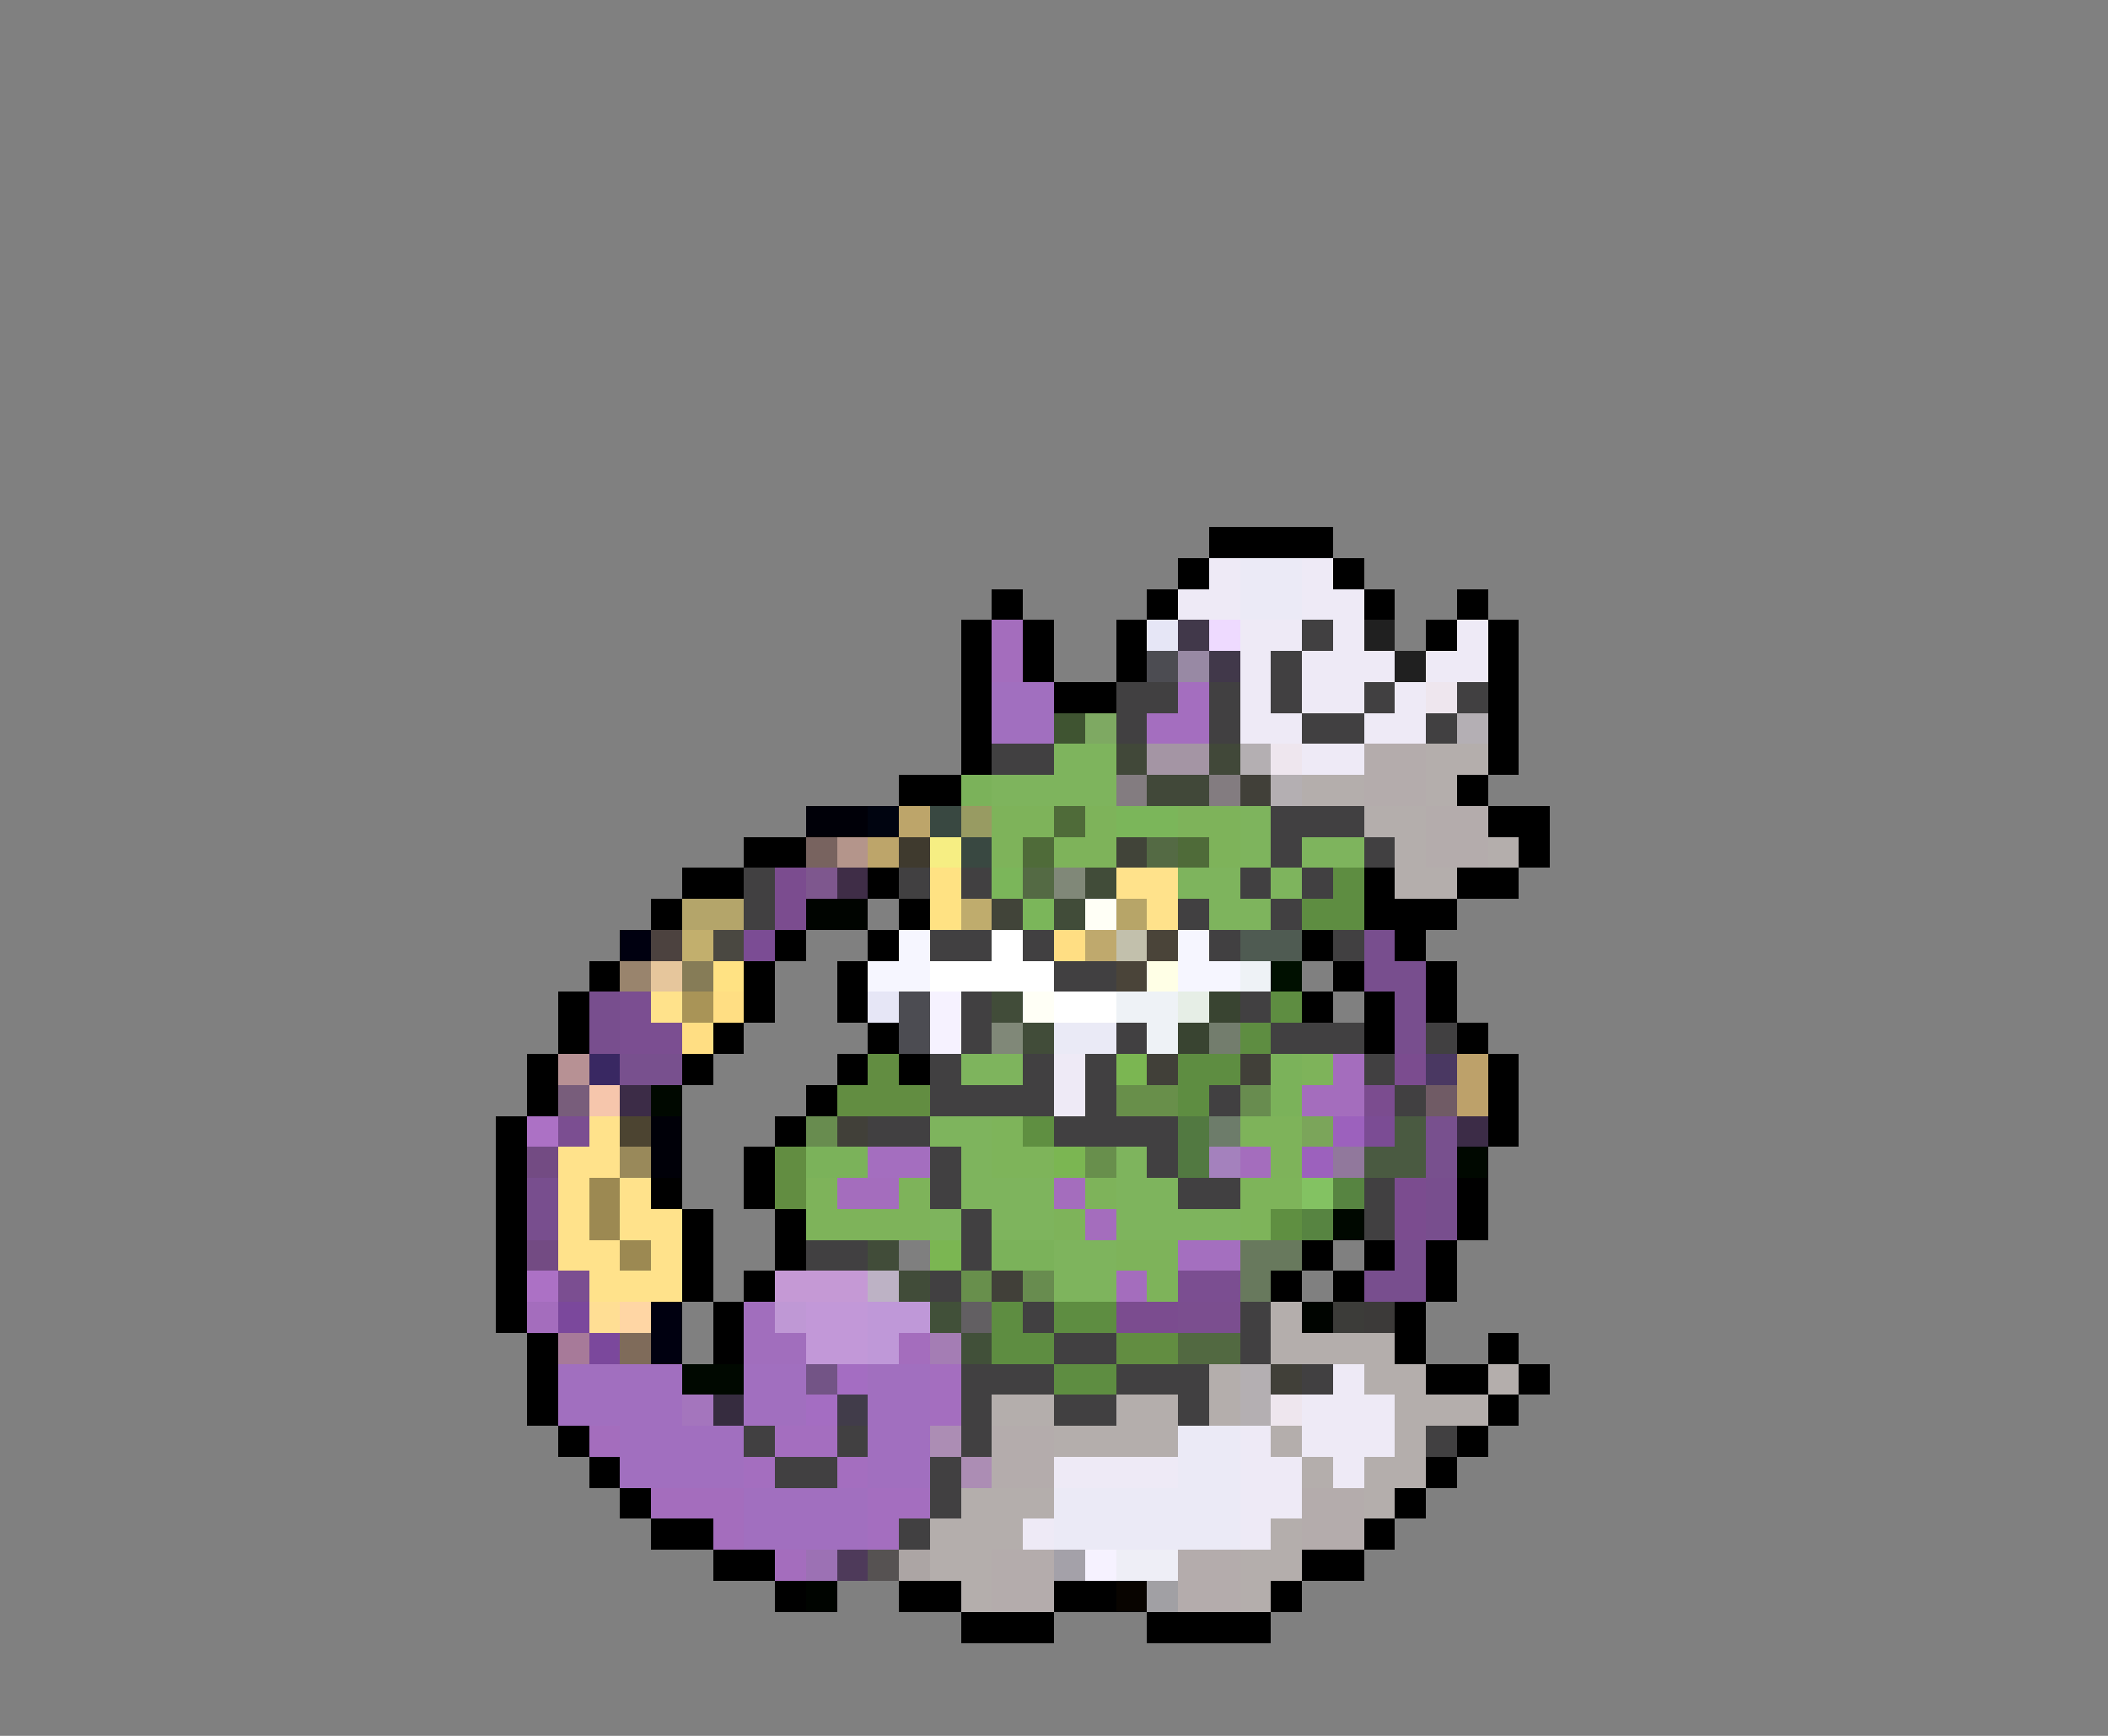 <svg xmlns="http://www.w3.org/2000/svg" viewBox="0 -0.5 68 56" shape-rendering="crispEdges">
<rect x="0" y="-0.5" width="68" height="56" fill="#808080" stroke="none"/>
<path stroke="#000000" d="M39 17h4M38 18h1M43 18h1M32 19h1M37 19h1M44 19h1M47 19h1M31 20h1M33 20h1M36 20h1M46 20h1M48 20h1M31 21h1M33 21h1M36 21h1M48 21h1M31 22h1M34 22h2M48 22h1M31 23h1M48 23h1M31 24h1M48 24h1M29 25h2M47 25h1M48 26h2M24 27h2M49 27h1M22 28h2M28 28h1M44 28h1M47 28h2M21 29h1M29 29h1M44 29h3M25 30h1M28 30h1M42 30h1M45 30h1M19 31h1M24 31h1M27 31h1M43 31h1M46 31h1M18 32h1M24 32h1M27 32h1M42 32h1M44 32h1M46 32h1M18 33h1M23 33h1M28 33h1M44 33h1M47 33h1M17 34h1M22 34h1M27 34h1M29 34h1M48 34h1M17 35h1M26 35h1M48 35h1M16 36h1M25 36h1M48 36h1M16 37h1M24 37h1M16 38h1M21 38h1M24 38h1M47 38h1M16 39h1M22 39h1M25 39h1M47 39h1M16 40h1M22 40h1M25 40h1M42 40h1M44 40h1M46 40h1M16 41h1M22 41h1M24 41h1M41 41h1M43 41h1M46 41h1M16 42h1M23 42h1M45 42h1M17 43h1M23 43h1M45 43h1M48 43h1M17 44h1M46 44h2M49 44h1M17 45h1M48 45h1M18 46h1M47 46h1M19 47h1M46 47h1M20 48h1M45 48h1M21 49h2M44 49h1M23 50h2M42 50h2M25 51h1M29 51h2M34 51h2M41 51h1M31 52h3M37 52h4" />
<path stroke="#eeeaf6" d="M39 18h1M42 18h1M38 19h2M42 19h2M40 20h2M43 20h1M47 20h1M40 21h1M42 21h3M46 21h2M40 22h1M42 22h2M45 22h1M40 23h2M44 23h2M42 24h2M34 34h1M34 35h1M43 44h1M42 45h3M40 46h1M42 46h3M34 47h4M40 47h2M43 47h1M40 48h2M33 49h1M40 49h1" />
<path stroke="#ebeaf6" d="M40 18h2M40 19h2M38 46h2M38 47h2M34 48h6M34 49h6" />
<path stroke="#a46dbd" d="M32 20h1M32 21h1M43 34h1M42 35h2M40 37h1M27 38h2M34 38h1M35 39h1M36 41h1M17 42h1M29 43h1M19 46h1M21 48h3M23 49h1M25 50h1" />
<path stroke="#e6e6f6" d="M37 20h1M28 32h1" />
<path stroke="#41384a" d="M38 20h1M39 21h1" />
<path stroke="#eedaff" d="M39 20h1" />
<path stroke="#414041" d="M42 20h1M41 21h1M36 22h2M39 22h1M41 22h1M44 22h1M47 22h1M36 23h1M39 23h1M42 23h2M46 23h1M32 24h2M41 26h3M41 27h1M44 27h1M24 28h1M29 28h1M31 28h1M40 28h1M42 28h1M24 29h1M38 29h1M41 29h1M30 30h2M33 30h1M39 30h1M43 30h1M34 31h2M31 32h1M40 32h1M31 33h1M36 33h1M41 33h3M46 33h1M30 34h1M33 34h1M35 34h1M44 34h1M30 35h4M35 35h1M39 35h1M45 35h1M28 36h2M34 36h4M30 37h1M37 37h1M30 38h1M38 38h2M44 38h1M31 39h1M44 39h1M26 40h2M31 40h1M30 41h1M33 42h1M40 42h1M34 43h2M40 43h1M31 44h3M36 44h3M42 44h1M31 45h1M34 45h2M38 45h1M24 46h1M27 46h1M31 46h1M46 46h1M25 47h2M30 47h1M30 48h1M29 49h1" />
<path stroke="#202020" d="M44 20h1M45 21h1" />
<path stroke="#4c4c52" d="M37 21h1M29 32h1M29 33h1" />
<path stroke="#9889a4" d="M38 21h1" />
<path stroke="#a16fbf" d="M32 22h2M32 23h2M18 44h4M24 44h2M28 44h2M18 45h4M24 45h2M28 45h2M20 46h4M28 46h2M20 47h4M28 47h2M24 48h4M24 49h4" />
<path stroke="#a46ebf" d="M38 22h1M37 23h2M28 37h2M30 44h1M30 45h1M25 46h2M24 47h1M27 47h1M28 48h2M28 49h1" />
<path stroke="#eee6ee" d="M46 22h1M41 24h1M41 45h1" />
<path stroke="#3f5431" d="M34 23h1" />
<path stroke="#7ea962" d="M35 23h1" />
<path stroke="#b4afb4" d="M47 23h1" />
<path stroke="#7eb45d" d="M34 24h2M32 25h4M40 26h1M40 27h1M42 27h2M38 28h2M41 28h1M39 29h2M31 34h2M30 36h2M31 37h1M36 37h1M31 38h3M36 38h2M30 39h1M32 39h2M36 39h4M34 40h2M34 41h2" />
<path stroke="#414839" d="M36 24h1M39 24h1M37 25h2" />
<path stroke="#a495a4" d="M37 24h2" />
<path stroke="#b4afb2" d="M40 24h1M41 25h1M40 44h1M40 45h1" />
<path stroke="#b4acac" d="M44 24h2M44 25h2M46 26h2M46 27h2M32 46h2M32 47h2M42 48h2M42 49h2M32 50h2M38 50h2M32 51h2M38 51h2" />
<path stroke="#b4aeac" d="M46 24h2M42 25h2M46 25h1M44 26h2M45 27h1M48 27h1M45 28h2M41 42h1M41 43h4M39 44h1M44 44h2M48 44h1M32 45h2M36 45h2M39 45h1M45 45h3M34 46h4M41 46h1M45 46h1M42 47h1M44 47h2M31 48h3M44 48h1M30 49h3M41 49h1M30 50h2M40 50h2M31 51h1M40 51h1" />
<path stroke="#7bb25a" d="M31 25h1M41 34h1M41 35h1M26 37h2M32 40h2" />
<path stroke="#837c80" d="M36 25h1M39 25h1" />
<path stroke="#414039" d="M40 25h1M37 34h1M40 34h1M27 36h1M32 41h1M41 44h1" />
<path stroke="#000008" d="M26 26h2M21 36h1M21 37h1" />
<path stroke="#000410" d="M28 26h1" />
<path stroke="#bda56a" d="M29 26h1M28 27h1" />
<path stroke="#394841" d="M30 26h1M31 27h1" />
<path stroke="#989b62" d="M31 26h1" />
<path stroke="#7eb35a" d="M32 26h2M35 26h1M38 26h2M32 27h1M34 27h2M39 27h1M42 34h1M40 36h2M41 37h1M26 38h1M29 38h1M35 38h1M26 39h4M34 39h1M36 40h2M37 41h1" />
<path stroke="#4f6b39" d="M34 26h1M33 27h1M38 27h1" />
<path stroke="#7bb65a" d="M36 26h2M32 28h1M33 29h1" />
<path stroke="#78635f" d="M26 27h1" />
<path stroke="#b4958b" d="M27 27h1" />
<path stroke="#3f3a2e" d="M29 27h1" />
<path stroke="#f6ee83" d="M30 27h1" />
<path stroke="#414439" d="M36 27h1M32 29h1" />
<path stroke="#546a44" d="M37 27h1M33 28h1" />
<path stroke="#7b4c8f" d="M25 28h1M25 29h1M45 34h1M44 35h1M45 38h1M45 39h1M36 42h2" />
<path stroke="#7e578e" d="M26 28h1" />
<path stroke="#3f2d47" d="M27 28h1" />
<path stroke="#ffe283" d="M30 28h1M30 29h1M23 31h1" />
<path stroke="#808878" d="M34 28h1M32 33h1" />
<path stroke="#414c39" d="M35 28h1M34 29h1M32 32h1M33 33h1M28 40h1M29 41h1" />
<path stroke="#ffe28b" d="M36 28h2M37 29h1M21 32h1M19 36h1M18 37h2M18 38h1M20 38h1M18 39h1M20 39h2M18 40h2M21 40h1M19 41h3" />
<path stroke="#5e8d41" d="M43 28h1M42 29h2M41 32h1M40 33h1M38 34h2M38 35h1M32 42h1M34 42h2M32 43h2M34 44h2" />
<path stroke="#b4a56a" d="M22 29h2" />
<path stroke="#000400" d="M26 29h2M42 42h1M26 51h1" />
<path stroke="#bfac6d" d="M31 29h1" />
<path stroke="#fffff6" d="M35 29h1M33 32h1" />
<path stroke="#b7a568" d="M36 29h1" />
<path stroke="#000010" d="M20 30h1M21 42h1M21 43h1" />
<path stroke="#4c423f" d="M21 30h1" />
<path stroke="#c2af6d" d="M22 30h1" />
<path stroke="#4a4841" d="M23 30h1" />
<path stroke="#7b4c94" d="M24 30h1M44 36h1" />
<path stroke="#f6f6ff" d="M29 30h1M38 30h1M28 31h2M38 31h2" />
<path stroke="#ffffff" d="M32 30h1M30 31h4M34 32h2" />
<path stroke="#ffde83" d="M34 30h1M23 32h1M22 33h1" />
<path stroke="#bfa96d" d="M35 30h1" />
<path stroke="#c2c0ac" d="M36 30h1" />
<path stroke="#4a4439" d="M37 30h1M36 31h1" />
<path stroke="#4f5b52" d="M40 30h2" />
<path stroke="#784e8e" d="M44 30h1M44 31h2M19 32h1M45 32h1M19 33h1M45 33h1M17 38h1M46 38h1M17 39h1M46 39h1M45 40h1M44 41h2" />
<path stroke="#99846d" d="M20 31h1" />
<path stroke="#e6c69c" d="M21 31h1" />
<path stroke="#867c57" d="M22 31h1" />
<path stroke="#ffffe6" d="M37 31h1" />
<path stroke="#eef2f6" d="M40 31h1M36 32h2M37 33h1" />
<path stroke="#001000" d="M41 31h1" />
<path stroke="#7b4e91" d="M20 32h1M20 33h2M18 36h1M18 41h1M38 41h2" />
<path stroke="#a99457" d="M22 32h1" />
<path stroke="#f6f2ff" d="M30 32h1M30 33h1M35 50h1" />
<path stroke="#e6eee6" d="M38 32h1" />
<path stroke="#394431" d="M39 32h1M38 33h1" />
<path stroke="#eaeaf6" d="M34 33h2" />
<path stroke="#737d6d" d="M39 33h1" />
<path stroke="#b79194" d="M18 34h1" />
<path stroke="#392862" d="M19 34h1" />
<path stroke="#78508e" d="M20 34h2M46 36h1M46 37h1" />
<path stroke="#628d41" d="M28 34h1M27 35h3M25 37h1M25 38h1M36 43h2" />
<path stroke="#7bb652" d="M36 34h1M34 37h1M30 40h1" />
<path stroke="#4a3862" d="M46 34h1" />
<path stroke="#bda16a" d="M47 34h1M47 35h1" />
<path stroke="#785d7b" d="M18 35h1" />
<path stroke="#f6c6ac" d="M19 35h1" />
<path stroke="#3c2c47" d="M20 35h1M47 36h1" />
<path stroke="#000800" d="M21 35h1M47 37h1M43 39h1M22 44h2" />
<path stroke="#688f4a" d="M36 35h2" />
<path stroke="#688c4f" d="M40 35h1M26 36h1M33 41h1" />
<path stroke="#705b65" d="M46 35h1" />
<path stroke="#ac71c5" d="M17 36h1M17 41h1" />
<path stroke="#4c4431" d="M20 36h1" />
<path stroke="#7eb45a" d="M32 36h1M32 37h2M40 38h2M40 39h1" />
<path stroke="#5f8f41" d="M33 36h1M41 39h1" />
<path stroke="#527941" d="M38 36h1M38 37h1" />
<path stroke="#6d7c6a" d="M39 36h1" />
<path stroke="#7ba55a" d="M42 36h1" />
<path stroke="#9c61bd" d="M43 36h1M42 37h1" />
<path stroke="#4a5a41" d="M45 36h1M44 37h2" />
<path stroke="#734b83" d="M17 37h1M17 40h1" />
<path stroke="#99895a" d="M20 37h1" />
<path stroke="#688f4c" d="M35 37h1M31 41h1" />
<path stroke="#a481bd" d="M39 37h1" />
<path stroke="#91789c" d="M43 37h1" />
<path stroke="#9c8952" d="M19 38h1M19 39h1M20 40h1" />
<path stroke="#83c262" d="M42 38h1" />
<path stroke="#578441" d="M43 38h1M42 39h1" />
<path stroke="#7f7f7f" d="M29 40h1" />
<path stroke="#a46fbf" d="M38 40h2" />
<path stroke="#68795d" d="M40 40h2M40 41h1" />
<path stroke="#c599d5" d="M25 41h3" />
<path stroke="#bdb2c5" d="M28 41h1" />
<path stroke="#7b489c" d="M18 42h1M19 43h1" />
<path stroke="#ffde94" d="M19 42h1" />
<path stroke="#ffd6a4" d="M20 42h1" />
<path stroke="#a16ebd" d="M24 42h1M24 43h2" />
<path stroke="#bf98d5" d="M25 42h1" />
<path stroke="#c298d8" d="M26 42h2M26 43h2" />
<path stroke="#bf98d8" d="M28 42h2M28 43h1" />
<path stroke="#415039" d="M30 42h1M31 43h1" />
<path stroke="#625f62" d="M31 42h1" />
<path stroke="#7b4e8f" d="M38 42h2" />
<path stroke="#3c3c39" d="M43 42h1" />
<path stroke="#3c3a39" d="M44 42h1" />
<path stroke="#a77a99" d="M18 43h1" />
<path stroke="#7f6b5a" d="M20 43h1" />
<path stroke="#a47db4" d="M30 43h1" />
<path stroke="#526941" d="M38 43h2" />
<path stroke="#735486" d="M26 44h1" />
<path stroke="#a46dc2" d="M27 44h1M26 45h1" />
<path stroke="#a475bd" d="M22 45h1" />
<path stroke="#362c3f" d="M23 45h1" />
<path stroke="#413c4a" d="M27 45h1" />
<path stroke="#ac8db4" d="M30 46h1M31 47h1" />
<path stroke="#9c71b4" d="M26 50h1" />
<path stroke="#4e3a5a" d="M27 50h1" />
<path stroke="#565252" d="M28 50h1" />
<path stroke="#aca5a4" d="M29 50h1" />
<path stroke="#a4a1a9" d="M34 50h1" />
<path stroke="#eeeef6" d="M36 50h2" />
<path stroke="#080400" d="M36 51h1" />
<path stroke="#a1a0a4" d="M37 51h1" />
</svg>